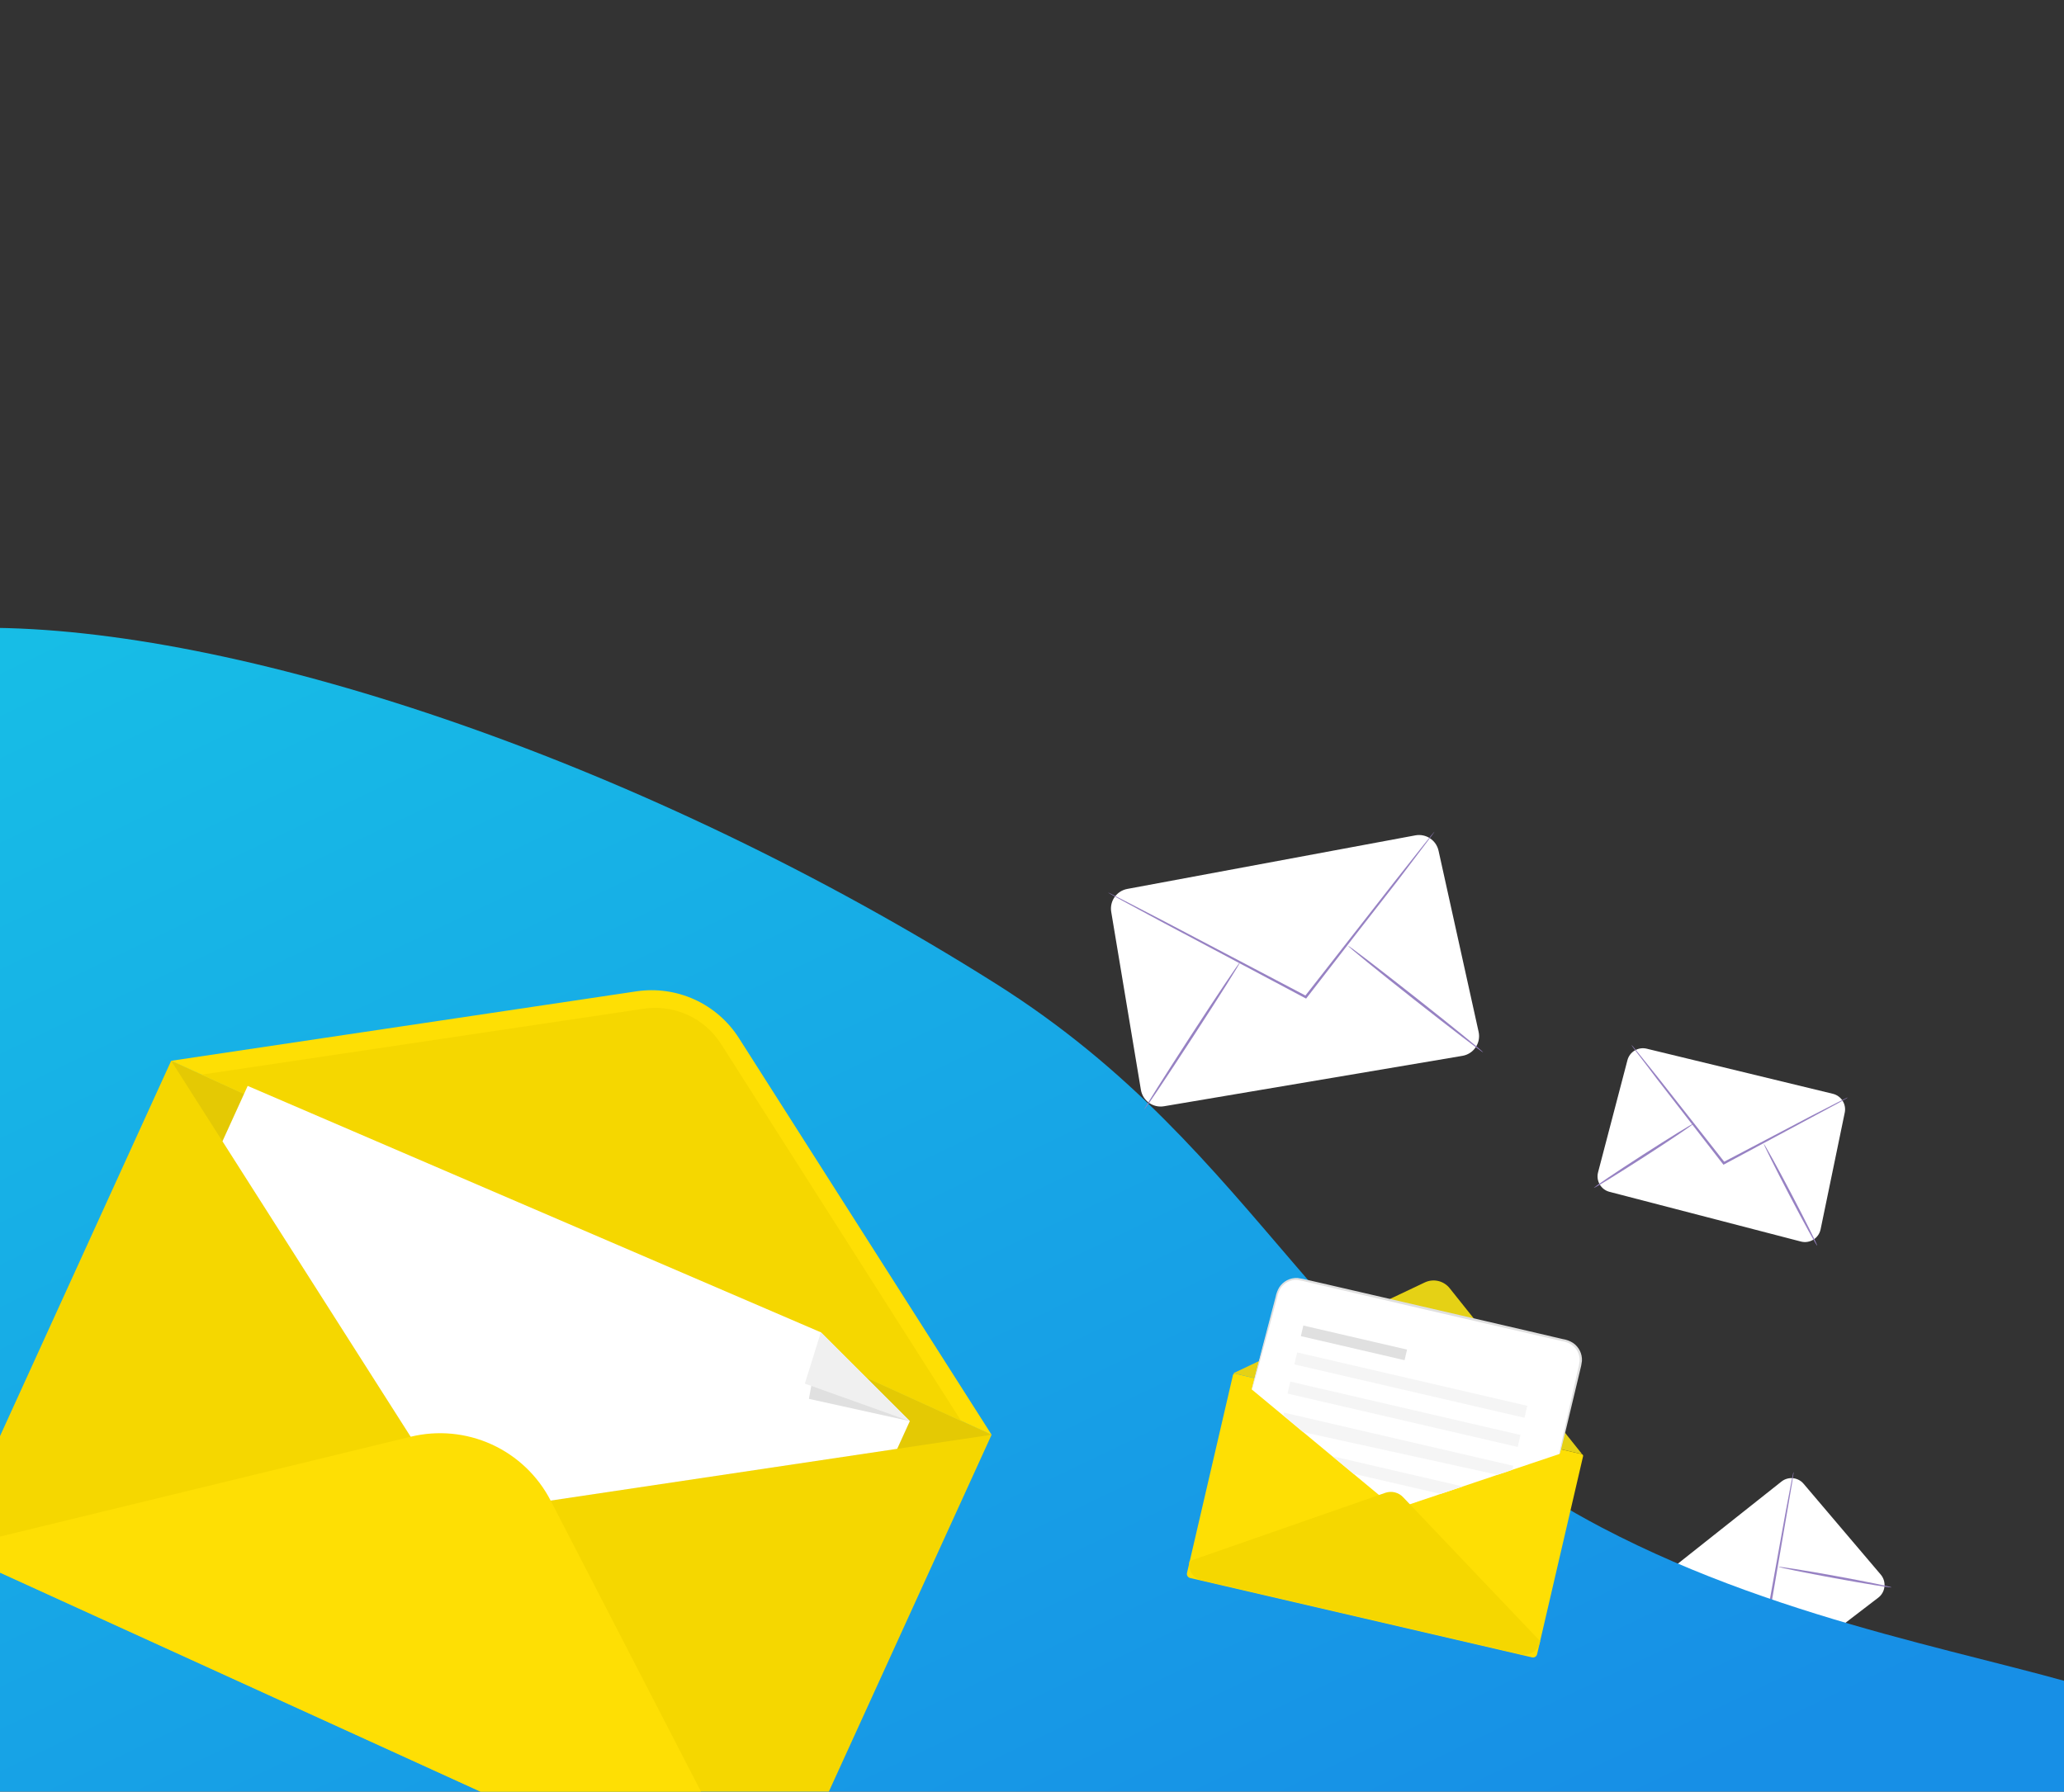 <svg width="516" height="448" viewBox="0 0 516 448" fill="none" xmlns="http://www.w3.org/2000/svg">
<rect x="0" y="0" width="516" height="448" fill="#333333" stroke="none"/>
<g clip-path="url(#clip0)">
<path d="M407.138 405.78C405.816 404.047 406.125 401.574 407.834 400.219L445.362 370.471C447.051 369.131 449.499 369.373 450.895 371.016L470.188 393.732C471.669 395.476 471.388 398.104 469.572 399.496L430.333 429.569C428.577 430.915 426.062 430.58 424.72 428.821L407.138 405.78Z" fill="white"/>
<path d="M448.39 368.07C448.393 368.309 448.371 368.548 448.327 368.783L448.029 370.792L446.77 378.15L442.558 402.693L442.514 402.942L442.261 402.94L441.062 402.945L415.406 402.858C412.178 402.819 409.516 402.744 407.621 402.76L405.508 402.71C405.258 402.71 405.008 402.691 404.762 402.65C405.004 402.596 405.253 402.574 405.501 402.584L407.625 402.524C409.53 402.516 412.159 402.461 415.403 402.422C422.05 402.409 431.094 402.369 441.088 402.337L442.287 402.332L441.983 402.588L446.403 378.103L447.804 370.736L448.214 368.755C448.239 368.519 448.298 368.288 448.39 368.07V368.07Z" fill="#9782C3"/>
<path d="M427.153 432.008C426.984 431.995 427.431 425.409 428.17 417.302C428.908 409.194 429.636 402.632 429.798 402.654C429.96 402.676 429.52 409.253 428.781 417.361C428.043 425.468 427.322 432.021 427.153 432.008Z" fill="#9782C3"/>
<path d="M472.915 396.929C472.893 397.091 466.521 396.063 458.698 394.635C450.875 393.207 444.518 391.892 444.605 391.78C444.692 391.669 451.006 392.637 458.829 394.065C466.653 395.493 472.939 396.783 472.915 396.929Z" fill="#9782C3"/>
<path d="M249 246C161.348 190.71 62.5 157.833 -1 157L-9 475.5L542 521L530 424.5C498.833 414 447.645 406.708 400.5 382C330.079 345.094 316.245 288.418 249 246Z" fill="url(#paint0_linear)"/>
<path d="M-12.881 387.354L192.226 480.87L247.897 358.768L42.79 265.252L-12.881 387.354Z" fill="#F5D700"/>
<path d="M114.981 378.612L42.792 265.25L247.897 358.76L114.981 378.612Z" fill="#E4C904"/>
<path d="M159.099 247.887L42.793 265.252L247.898 358.761L184.729 259.576C182.044 255.359 178.194 252.01 173.646 249.935C169.097 247.861 164.044 247.149 159.099 247.887V247.887Z" fill="#FEDF04"/>
<path d="M240.279 355.294L180.263 261.048C178.239 257.867 175.336 255.34 171.905 253.775C168.474 252.21 164.663 251.674 160.934 252.231L50.408 268.715L240.279 355.294Z" fill="#F5D700"/>
<path d="M205.212 333.149L227.453 355.359L224.299 362.284L114.984 378.613L55.613 285.384L61.922 271.533L205.212 333.149Z" fill="white"/>
<path d="M205.21 333.148L202.23 349.787L227.452 355.358" fill="#E0E0E0"/>
<path d="M205.21 333.148L201.21 345.979L227.452 355.358" fill="#F0F0F0"/>
<path d="M137.651 375.204L192.226 480.872L-12.874 387.354L102.681 359.255C109.454 357.61 116.584 358.288 122.925 361.181C129.266 364.073 134.452 369.012 137.651 375.204V375.204Z" fill="#FEDF04"/>
<path d="M356.176 320.686L308.34 343.379L395.529 363.621L362.409 322.112C361.684 321.205 360.673 320.57 359.541 320.311C358.409 320.052 357.223 320.184 356.176 320.686V320.686Z" fill="#E5D115"/>
<path d="M308.756 343.485L395.443 363.609C395.555 363.635 395.653 363.705 395.714 363.803C395.775 363.902 395.795 364.02 395.769 364.133L384.274 413.645C384.211 413.916 384.043 414.15 383.807 414.297C383.571 414.445 383.287 414.492 383.016 414.429L297.534 394.584C297.263 394.521 297.029 394.353 296.882 394.117C296.734 393.881 296.687 393.596 296.75 393.325L308.245 343.813C308.27 343.703 308.338 343.606 308.434 343.545C308.529 343.484 308.645 343.462 308.756 343.485V343.485Z" fill="#FEDF04"/>
<path d="M389.876 363.562L348.956 377.323L312.926 347.42L319.276 323.478C319.594 322.231 320.391 321.16 321.494 320.498C322.598 319.836 323.918 319.637 325.168 319.944L391.455 335.32C392.72 335.616 393.816 336.404 394.501 337.509C395.186 338.613 395.404 339.945 395.107 341.211L389.876 363.562Z" fill="white"/>
<path d="M346.36 373.27L297.381 390.355C297.262 390.866 297.245 391.396 297.332 391.914C297.418 392.432 297.605 392.928 297.883 393.373C298.161 393.818 298.524 394.205 298.951 394.509C299.379 394.814 299.862 395.032 300.374 395.15L380.175 413.672C380.686 413.791 381.216 413.808 381.734 413.721C382.252 413.635 382.748 413.448 383.193 413.17C383.639 412.892 384.025 412.529 384.33 412.101C384.635 411.674 384.852 411.191 384.97 410.679L385.041 410.385L350.79 374.39C350.237 373.797 349.525 373.377 348.74 373.178C347.954 372.98 347.128 373.012 346.36 373.27V373.27Z" fill="#F5D700"/>
<path d="M351.76 337.469L325.832 331.454L325.217 334.105L351.145 340.12L351.76 337.469Z" fill="#E0E0E0"/>
<path d="M381.819 351.524L324.282 338.177L323.587 341.172L381.124 354.519L381.819 351.524Z" fill="#F5F5F5"/>
<path d="M380.119 358.822L322.582 345.475L321.887 348.47L379.424 361.817L380.119 358.822Z" fill="#F5F5F5"/>
<path d="M376.798 367.98L374.382 368.769L325.804 358.106L320.879 353.935L320.973 353.229L378.318 366.531L378.094 367.52L376.798 367.98Z" fill="#F5F5F5"/>
<path d="M360.134 373.553L338.372 368.51L333.164 364.15L365.683 371.691L360.134 373.553Z" fill="#F5F5F5"/>
<path d="M389.876 363.562C389.865 363.448 389.865 363.334 389.876 363.22C389.876 362.973 389.994 362.643 390.076 362.242C390.265 361.347 390.536 360.098 390.877 358.519L393.964 344.816C394.129 344.086 394.294 343.343 394.459 342.589C394.665 341.84 394.814 341.076 394.907 340.304C394.952 339.502 394.786 338.703 394.427 337.986C394.067 337.269 393.526 336.658 392.857 336.215C392.141 335.763 391.338 335.466 390.5 335.343L387.826 334.731L382.241 333.446L357.392 327.708L332.543 321.911L326.958 320.604C326.09 320.369 325.209 320.184 324.319 320.05C323.491 319.996 322.664 320.165 321.924 320.541C321.184 320.916 320.559 321.483 320.113 322.182C319.715 322.882 319.436 323.642 319.288 324.433C318.864 325.988 318.463 327.484 318.11 328.922L314.41 342.472C313.974 344.039 313.632 345.264 313.373 346.148C313.263 346.54 313.169 346.858 313.09 347.102C313.069 347.214 313.03 347.321 312.973 347.42C312.973 347.42 312.973 347.302 313.032 347.078L313.255 346.112C313.479 345.229 313.786 343.991 314.186 342.413C315.023 339.161 316.213 334.518 317.721 328.816C318.098 327.378 318.487 325.87 318.899 324.315C319.058 323.487 319.352 322.691 319.771 321.959C320.25 321.191 320.926 320.565 321.727 320.144C322.555 319.705 323.489 319.505 324.425 319.567C325.345 319.697 326.258 319.878 327.159 320.109L332.743 321.393L357.592 327.143L382.441 332.904L388.014 334.212L390.689 334.837C391.598 334.974 392.469 335.299 393.245 335.791C393.981 336.287 394.574 336.967 394.967 337.762C395.359 338.558 395.538 339.442 395.484 340.327C395.387 341.123 395.229 341.911 395.013 342.684C394.836 343.438 394.659 344.18 394.483 344.899C393.116 350.637 391.997 355.291 391.219 358.554L390.3 362.266C390.194 362.655 390.111 362.973 390.041 363.22C390.003 363.342 389.947 363.457 389.876 363.562V363.562Z" fill="#E0E0E0"/>
<path d="M277.807 228.016C277.359 225.328 279.146 222.777 281.825 222.278L353.84 208.884C356.49 208.391 359.054 210.088 359.636 212.72L369.652 258.007C370.269 260.8 368.423 263.541 365.603 264.017L290.99 276.622C288.263 277.083 285.68 275.242 285.225 272.514L277.807 228.016Z" fill="white"/>
<path d="M358.592 208C358.592 208 358.592 208.082 358.451 208.236L357.992 208.872L356.177 211.299L349.449 220.183C343.558 227.688 335.57 238.021 326.686 249.497L326.533 249.698L326.297 249.58L324.718 248.743L290.915 230.775L280.7 225.273L277.943 223.741L277.236 223.329C277.15 223.289 277.071 223.238 277 223.176C277.092 223.195 277.18 223.231 277.259 223.282L278.001 223.635L280.817 225.061L291.115 230.398C299.834 234.97 311.793 241.261 325.001 248.213L326.592 249.05L326.203 249.132L349.049 219.924L355.989 211.158L357.897 208.801L358.404 208.2C358.457 208.125 358.521 208.058 358.592 208Z" fill="#9782C3"/>
<path d="M286.049 277.457C285.908 277.363 291.151 269.045 297.761 258.877C304.371 248.708 309.861 240.532 310.003 240.626C310.144 240.72 304.901 249.038 298.279 259.206C291.657 269.375 286.19 277.552 286.049 277.457Z" fill="#9782C3"/>
<path d="M370.788 263.142C370.682 263.271 363.047 257.427 353.739 250.099C344.431 242.77 336.973 236.69 337.067 236.537C337.162 236.384 344.808 242.252 354.116 249.592C363.424 256.932 370.882 263.012 370.788 263.142Z" fill="#9782C3"/>
<path d="M406.86 265.101C407.413 262.992 409.552 261.714 411.672 262.228L458.213 273.506C460.309 274.014 461.625 276.091 461.188 278.203L455.153 307.388C454.689 309.629 452.445 311.025 450.23 310.45L402.38 298.022C400.238 297.466 398.955 295.278 399.516 293.137L406.86 265.101Z" fill="white"/>
<path d="M461.972 274.416C461.785 274.566 461.583 274.696 461.371 274.805L459.603 275.807L453.029 279.341L431.09 291.124L430.866 291.242L430.713 291.041L429.971 290.099L414.253 269.821C412.297 267.253 410.719 265.108 409.54 263.624L408.28 261.927C408.125 261.731 407.987 261.522 407.867 261.303C408.059 261.46 408.23 261.643 408.374 261.845L409.729 263.482C410.907 264.979 412.568 267.017 414.595 269.55C418.695 274.782 424.292 281.886 430.466 289.745L431.208 290.688L430.819 290.605L452.84 279.023L459.509 275.595L461.324 274.699C461.524 274.574 461.743 274.478 461.972 274.416V274.416Z" fill="#9782C3"/>
<path d="M398.501 297.015C398.407 296.874 403.874 293.174 410.719 288.768C417.565 284.361 423.185 280.897 423.268 281.038C423.35 281.18 417.895 284.879 411.049 289.286C404.204 293.693 398.595 297.157 398.501 297.015Z" fill="#9782C3"/>
<path d="M454.311 311.508C454.17 311.59 451.06 305.935 447.372 298.889C443.684 291.843 440.809 286.022 440.95 286.022C441.092 286.022 444.214 291.595 447.902 298.641C451.59 305.687 454.441 311.437 454.311 311.508Z" fill="#9782C3"/>
</g>
<defs>
<linearGradient id="paint0_linear" x1="15.5" y1="-2.5" x2="266.5" y2="521" gradientUnits="userSpaceOnUse">
<stop stop-color="#17CCE6"/>
<stop offset="1" stop-color="#178FE6"/>
</linearGradient>
<clipPath id="clip0">
<rect width="516" height="448" fill="white"/>
</clipPath>
</defs>
</svg>
